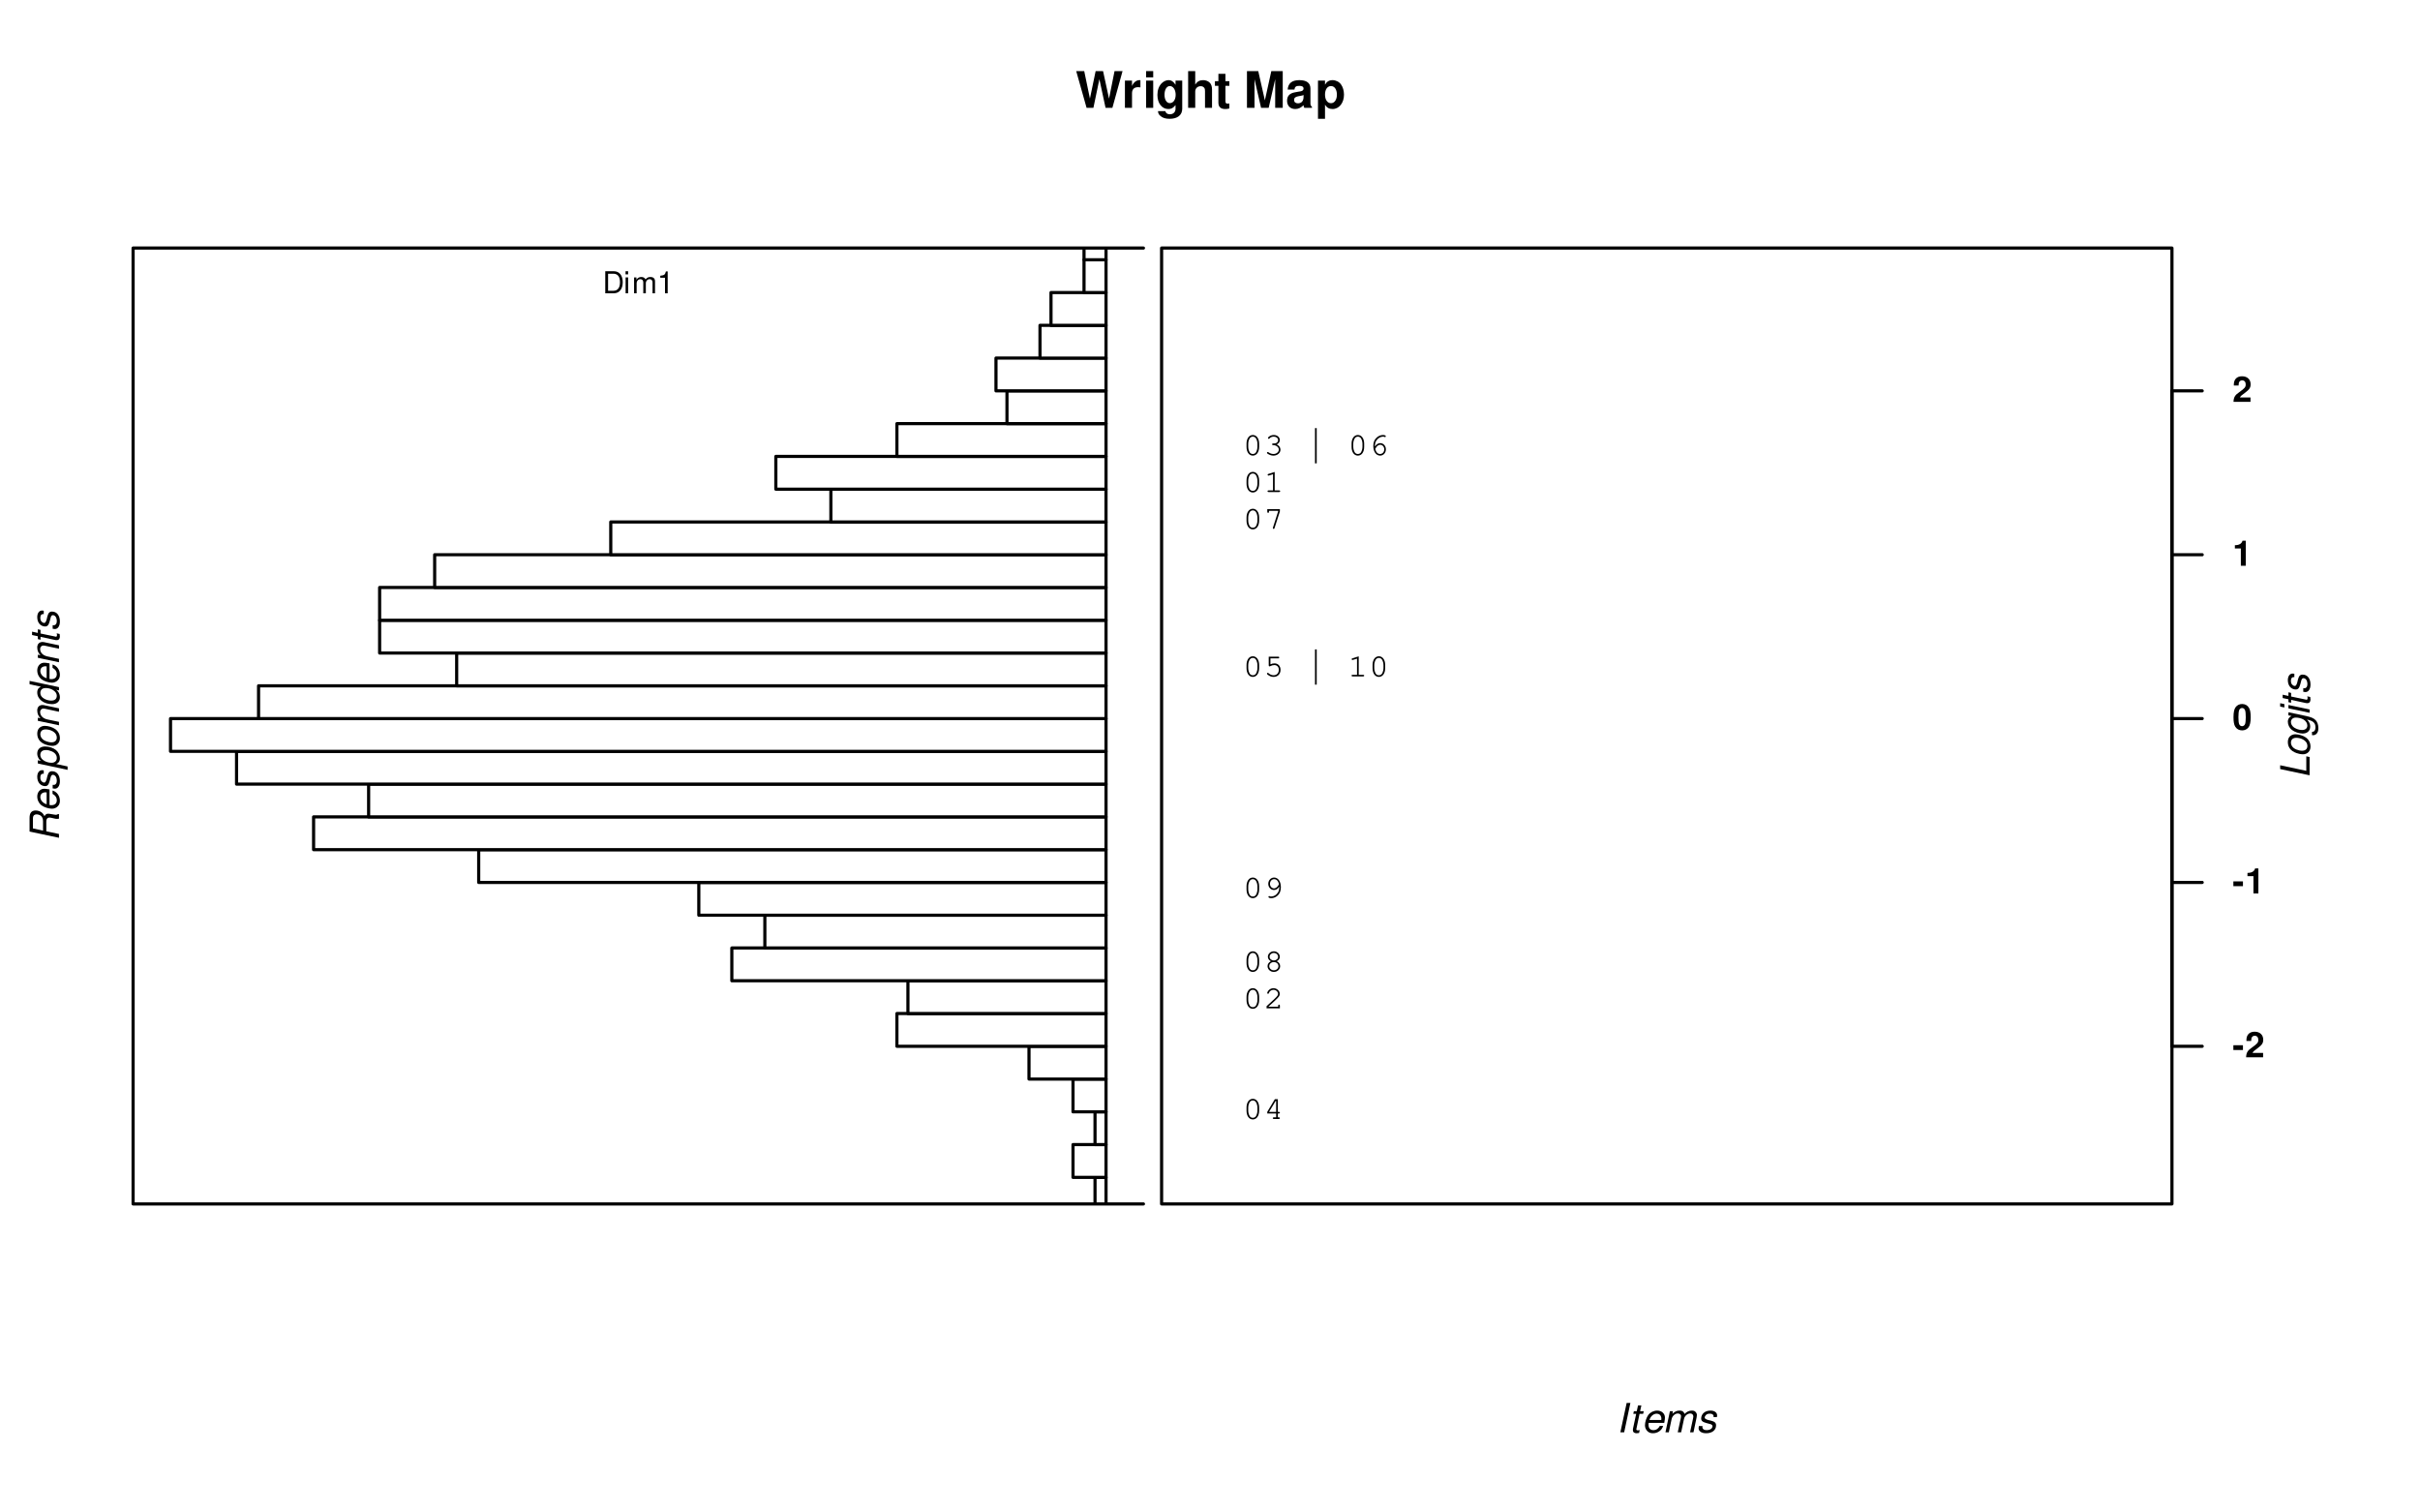 <?xml version="1.0" encoding="UTF-8"?>
<svg xmlns="http://www.w3.org/2000/svg" xmlns:xlink="http://www.w3.org/1999/xlink" width="576pt" height="360pt" viewBox="0 0 576 360" version="1.1">
<defs>
<g>
<symbol overflow="visible" id="glyph0-0">
<path style="stroke:none;" d=""/>
</symbol>
<symbol overflow="visible" id="glyph0-1">
<path style="stroke:none;" d="M 3.344 -7 L 2.453 -7 L 0.953 0 L 1.859 0 Z M 3.344 -7 "/>
</symbol>
<symbol overflow="visible" id="glyph0-2">
<path style="stroke:none;" d="M 3.516 -5.031 L 2.656 -5.031 L 2.953 -6.406 L 2.156 -6.406 L 1.859 -5.031 L 1.172 -5.031 L 1.031 -4.391 L 1.719 -4.391 L 0.953 -0.828 C 0.938 -0.734 0.938 -0.641 0.938 -0.531 C 0.938 -0.156 1.094 0.062 1.469 0.172 C 1.578 0.203 1.672 0.219 1.781 0.219 C 1.984 0.219 2.266 0.188 2.406 0.156 L 2.562 -0.547 C 2.25 -0.469 2.219 -0.469 2.094 -0.469 C 1.922 -0.469 1.797 -0.531 1.766 -0.656 C 1.75 -0.688 1.75 -0.703 1.75 -0.734 C 1.75 -0.766 1.766 -0.812 1.781 -0.859 L 2.516 -4.391 L 3.375 -4.391 Z M 3.516 -5.031 "/>
</symbol>
<symbol overflow="visible" id="glyph0-3">
<path style="stroke:none;" d="M 5.406 -2.25 C 5.531 -3 5.562 -3.219 5.562 -3.531 C 5.562 -4.469 4.766 -5.172 3.734 -5.172 C 2.891 -5.172 2.094 -4.781 1.609 -4.141 C 1.156 -3.531 0.812 -2.453 0.812 -1.656 C 0.812 -1.141 1.031 -0.609 1.406 -0.266 C 1.734 0.062 2.156 0.219 2.703 0.219 C 3.859 0.219 4.844 -0.484 5.141 -1.531 L 4.344 -1.531 C 3.984 -0.859 3.484 -0.516 2.844 -0.516 C 2.078 -0.516 1.656 -0.984 1.656 -1.797 C 1.656 -2.016 1.656 -2.094 1.703 -2.25 Z M 1.875 -2.938 C 2.125 -3.812 2.828 -4.438 3.609 -4.438 C 4.188 -4.438 4.578 -4.109 4.688 -3.547 C 4.703 -3.438 4.719 -3.344 4.719 -3.25 C 4.719 -3.172 4.703 -3.094 4.688 -2.938 Z M 1.875 -2.938 "/>
</symbol>
<symbol overflow="visible" id="glyph0-4">
<path style="stroke:none;" d="M 1.75 -5.031 L 0.688 0 L 1.484 0 L 2.156 -3.156 C 2.312 -3.891 2.969 -4.484 3.609 -4.484 C 4.016 -4.484 4.344 -4.266 4.391 -3.953 C 4.391 -3.922 4.391 -3.875 4.391 -3.812 C 4.391 -3.719 4.375 -3.594 4.359 -3.469 L 3.609 0 L 4.422 0 L 5.094 -3.156 C 5.25 -3.906 5.906 -4.484 6.594 -4.484 C 7.047 -4.484 7.328 -4.203 7.328 -3.734 C 7.328 -3.594 7.328 -3.594 7.25 -3.266 L 6.547 0 L 7.359 0 L 8.109 -3.578 C 8.141 -3.688 8.172 -4 8.172 -4.109 C 8.172 -4.359 8.062 -4.641 7.859 -4.844 C 7.656 -5.078 7.406 -5.172 6.953 -5.172 C 6.328 -5.172 5.781 -4.922 5.219 -4.375 C 5.125 -4.719 4.922 -4.953 4.641 -5.078 C 4.469 -5.141 4.281 -5.172 4.062 -5.172 C 3.391 -5.172 2.969 -4.984 2.344 -4.406 L 2.469 -5.031 Z M 1.75 -5.031 "/>
</symbol>
<symbol overflow="visible" id="glyph0-5">
<path style="stroke:none;" d="M 4.938 -3.625 C 4.984 -3.828 4.984 -3.922 4.984 -4.031 C 4.984 -4.703 4.359 -5.172 3.422 -5.172 C 2.734 -5.172 2.156 -4.969 1.75 -4.594 C 1.406 -4.266 1.188 -3.766 1.188 -3.312 C 1.188 -2.719 1.516 -2.453 2.5 -2.188 L 3.219 -2 C 3.531 -1.922 3.672 -1.859 3.766 -1.75 C 3.828 -1.672 3.891 -1.531 3.891 -1.438 C 3.891 -1.328 3.797 -1.078 3.703 -0.969 C 3.547 -0.781 3.266 -0.625 2.922 -0.562 C 2.781 -0.531 2.641 -0.516 2.516 -0.516 C 1.938 -0.516 1.609 -0.703 1.5 -1.062 C 1.484 -1.125 1.484 -1.188 1.484 -1.25 C 1.484 -1.312 1.484 -1.406 1.5 -1.5 L 0.641 -1.5 C 0.594 -1.281 0.578 -1.156 0.578 -1 C 0.578 -0.438 0.984 -0.016 1.656 0.141 C 1.875 0.188 2.125 0.219 2.375 0.219 C 3.797 0.219 4.734 -0.516 4.734 -1.656 C 4.734 -2.25 4.406 -2.547 3.562 -2.766 L 2.844 -2.938 C 2.391 -3.062 2.125 -3.219 2.047 -3.406 C 2.031 -3.438 2.031 -3.469 2.031 -3.516 C 2.031 -3.719 2.141 -3.953 2.312 -4.109 C 2.547 -4.344 2.828 -4.438 3.25 -4.438 C 3.703 -4.438 3.984 -4.297 4.094 -4.047 C 4.125 -3.984 4.141 -3.922 4.141 -3.844 C 4.141 -3.781 4.141 -3.703 4.125 -3.625 Z M 4.938 -3.625 "/>
</symbol>
<symbol overflow="visible" id="glyph1-0">
<path style="stroke:none;" d=""/>
</symbol>
<symbol overflow="visible" id="glyph1-1">
<path style="stroke:none;" d="M 2.5 -2.875 L 0.219 -2.875 L 0.219 -1.734 L 2.5 -1.734 Z M 2.5 -2.875 "/>
</symbol>
<symbol overflow="visible" id="glyph1-2">
<path style="stroke:none;" d="M 4.297 -1.047 L 1.781 -1.047 C 1.938 -1.375 2.125 -1.547 3 -2.172 C 4.031 -2.938 4.328 -3.375 4.328 -4.188 C 4.328 -5.344 3.531 -6.094 2.281 -6.094 C 1.047 -6.094 0.328 -5.359 0.328 -4.094 L 0.328 -3.891 L 1.469 -3.891 L 1.469 -4.078 C 1.469 -4.734 1.781 -5.125 2.312 -5.125 C 2.828 -5.125 3.156 -4.766 3.156 -4.172 C 3.156 -3.5 2.953 -3.266 1.625 -2.312 C 0.609 -1.625 0.297 -1.109 0.25 0 L 4.297 0 Z M 4.297 -1.047 "/>
</symbol>
<symbol overflow="visible" id="glyph1-3">
<path style="stroke:none;" d="M 2 -4.109 L 2 0 L 3.172 0 L 3.172 -5.953 L 2.391 -5.953 C 2.203 -5.25 1.594 -4.891 0.578 -4.891 L 0.578 -4.109 Z M 2 -4.109 "/>
</symbol>
<symbol overflow="visible" id="glyph1-4">
<path style="stroke:none;" d="M 2.297 -6.094 C 1.656 -6.094 1.109 -5.812 0.75 -5.328 C 0.406 -4.859 0.25 -4.109 0.25 -2.938 C 0.25 -1.891 0.375 -1.141 0.672 -0.688 C 1.016 -0.125 1.594 0.188 2.297 0.188 C 2.938 0.188 3.469 -0.062 3.844 -0.562 C 4.172 -1.031 4.344 -1.797 4.344 -2.906 C 4.344 -4 4.219 -4.734 3.922 -5.203 C 3.578 -5.781 3 -6.094 2.297 -6.094 Z M 2.297 -5.141 C 2.594 -5.141 2.844 -4.969 2.984 -4.656 C 3.109 -4.406 3.172 -3.75 3.172 -2.938 C 3.172 -2.266 3.109 -1.609 3.016 -1.359 C 2.891 -1.016 2.625 -0.812 2.297 -0.812 C 1.984 -0.812 1.75 -0.969 1.609 -1.281 C 1.484 -1.531 1.422 -2.156 1.422 -2.953 C 1.422 -3.656 1.484 -4.328 1.578 -4.578 C 1.703 -4.938 1.953 -5.141 2.297 -5.141 Z M 2.297 -5.141 "/>
</symbol>
<symbol overflow="visible" id="glyph2-0">
<path style="stroke:none;" d=""/>
</symbol>
<symbol overflow="visible" id="glyph2-1">
<path style="stroke:none;" d="M -7 -3.156 L -7 -2.25 L 0 -0.766 L 0 -5.125 L -0.781 -5.281 L -0.781 -1.828 Z M -7 -3.156 "/>
</symbol>
<symbol overflow="visible" id="glyph2-2">
<path style="stroke:none;" d="M -5.172 -3.688 C -5.172 -2.234 -4.234 -1.266 -2.469 -0.875 C -2.156 -0.812 -1.859 -0.766 -1.578 -0.766 C -0.516 -0.766 0.219 -1.5 0.219 -2.578 C 0.219 -3.5 -0.156 -4.234 -0.891 -4.766 C -1.5 -5.203 -2.547 -5.531 -3.375 -5.531 C -4.094 -5.531 -4.734 -5.156 -5 -4.562 C -5.109 -4.297 -5.172 -4.031 -5.172 -3.688 Z M -4.438 -3.562 C -4.438 -4.047 -4.188 -4.438 -3.797 -4.578 C -3.609 -4.656 -3.422 -4.688 -3.188 -4.688 C -2.094 -4.688 -1.062 -4.172 -0.688 -3.453 C -0.578 -3.219 -0.516 -3 -0.516 -2.719 C -0.516 -2.25 -0.766 -1.875 -1.156 -1.719 C -1.359 -1.656 -1.547 -1.609 -1.766 -1.609 C -2.219 -1.609 -2.703 -1.719 -3.156 -1.906 C -3.688 -2.125 -4.031 -2.422 -4.266 -2.844 C -4.375 -3.078 -4.438 -3.297 -4.438 -3.562 Z M -4.438 -3.562 "/>
</symbol>
<symbol overflow="visible" id="glyph2-3">
<path style="stroke:none;" d="M -5.031 -5.031 L -4.281 -4.875 C -4.734 -4.656 -4.953 -4.422 -5.094 -4.016 C -5.141 -3.859 -5.172 -3.703 -5.172 -3.547 C -5.172 -2.797 -4.812 -2.047 -4.219 -1.578 C -3.562 -1.062 -2.5 -0.703 -1.609 -0.703 C -0.859 -0.703 -0.281 -1.047 0 -1.625 C 0.109 -1.859 0.156 -2.109 0.156 -2.375 C 0.156 -2.969 -0.094 -3.531 -0.609 -4.016 L -0.422 -3.984 C 0.875 -3.703 1.406 -3.188 1.406 -2.172 C 1.406 -1.516 1.141 -1.125 0.703 -1.125 L 0.578 -1.125 L 0.578 -0.328 C 0.75 -0.312 0.844 -0.312 0.875 -0.312 C 1.391 -0.312 1.844 -0.688 2 -1.25 C 2.062 -1.484 2.094 -1.734 2.094 -2 C 2.094 -2.766 1.859 -3.438 1.453 -3.875 C 0.984 -4.359 0.406 -4.609 -0.812 -4.875 L -5.031 -5.766 Z M -4.438 -3.484 C -4.438 -3.891 -4.188 -4.25 -3.844 -4.391 C -3.672 -4.469 -3.484 -4.5 -3.25 -4.5 C -2.656 -4.5 -1.953 -4.328 -1.484 -4.062 C -0.891 -3.734 -0.531 -3.172 -0.531 -2.594 C -0.531 -1.953 -1 -1.547 -1.766 -1.547 C -2.25 -1.547 -2.719 -1.656 -3.172 -1.859 C -3.719 -2.078 -4.031 -2.375 -4.266 -2.781 C -4.391 -3.016 -4.438 -3.219 -4.438 -3.484 Z M -4.438 -3.484 "/>
</symbol>
<symbol overflow="visible" id="glyph2-4">
<path style="stroke:none;" d="M -5.031 -2.5 L -5.031 -1.703 L 0 -0.641 L 0 -1.438 Z M -7 -2.922 L -7 -2.125 L -6 -1.906 L -6 -2.719 Z M -7 -2.922 "/>
</symbol>
<symbol overflow="visible" id="glyph2-5">
<path style="stroke:none;" d="M -5.031 -3.516 L -5.031 -2.656 L -6.406 -2.953 L -6.406 -2.156 L -5.031 -1.859 L -5.031 -1.172 L -4.391 -1.031 L -4.391 -1.719 L -0.828 -0.953 C -0.734 -0.938 -0.641 -0.938 -0.531 -0.938 C -0.156 -0.938 0.062 -1.094 0.172 -1.469 C 0.203 -1.578 0.219 -1.672 0.219 -1.781 C 0.219 -1.984 0.188 -2.266 0.156 -2.406 L -0.547 -2.562 C -0.469 -2.25 -0.469 -2.219 -0.469 -2.094 C -0.469 -1.922 -0.531 -1.797 -0.656 -1.766 C -0.688 -1.75 -0.703 -1.75 -0.734 -1.75 C -0.766 -1.75 -0.812 -1.766 -0.859 -1.781 L -4.391 -2.516 L -4.391 -3.375 Z M -5.031 -3.516 "/>
</symbol>
<symbol overflow="visible" id="glyph2-6">
<path style="stroke:none;" d="M -3.625 -4.938 C -3.828 -4.984 -3.922 -4.984 -4.031 -4.984 C -4.703 -4.984 -5.172 -4.359 -5.172 -3.422 C -5.172 -2.734 -4.969 -2.156 -4.594 -1.75 C -4.266 -1.406 -3.766 -1.188 -3.312 -1.188 C -2.719 -1.188 -2.453 -1.516 -2.188 -2.5 L -2 -3.219 C -1.922 -3.531 -1.859 -3.672 -1.75 -3.766 C -1.672 -3.828 -1.531 -3.891 -1.438 -3.891 C -1.328 -3.891 -1.078 -3.797 -0.969 -3.703 C -0.781 -3.547 -0.625 -3.266 -0.562 -2.922 C -0.531 -2.781 -0.516 -2.641 -0.516 -2.516 C -0.516 -1.938 -0.703 -1.609 -1.062 -1.5 C -1.125 -1.484 -1.188 -1.484 -1.25 -1.484 C -1.312 -1.484 -1.406 -1.484 -1.5 -1.5 L -1.5 -0.641 C -1.281 -0.594 -1.156 -0.578 -1 -0.578 C -0.438 -0.578 -0.016 -0.984 0.141 -1.656 C 0.188 -1.875 0.219 -2.125 0.219 -2.375 C 0.219 -3.797 -0.516 -4.734 -1.656 -4.734 C -2.25 -4.734 -2.547 -4.406 -2.766 -3.562 L -2.938 -2.844 C -3.062 -2.391 -3.219 -2.125 -3.406 -2.047 C -3.438 -2.031 -3.469 -2.031 -3.516 -2.031 C -3.719 -2.031 -3.953 -2.141 -4.109 -2.312 C -4.344 -2.547 -4.438 -2.828 -4.438 -3.25 C -4.438 -3.703 -4.297 -3.984 -4.047 -4.094 C -3.984 -4.125 -3.922 -4.141 -3.844 -4.141 C -3.781 -4.141 -3.703 -4.141 -3.625 -4.125 Z M -3.625 -4.938 "/>
</symbol>
<symbol overflow="visible" id="glyph2-7">
<path style="stroke:none;" d="M -3.016 -2.438 L -3.016 -4.734 C -3.016 -5.156 -2.922 -5.422 -2.703 -5.578 C -2.578 -5.656 -2.438 -5.703 -2.297 -5.703 C -2.125 -5.703 -1.922 -5.672 -1.719 -5.625 C -0.953 -5.438 -0.953 -5.438 -0.828 -5.422 C -0.703 -5.406 -0.578 -5.391 -0.453 -5.391 C -0.297 -5.391 -0.188 -5.406 0 -5.438 L 0 -6.516 L -0.219 -6.562 C -0.312 -6.469 -0.359 -6.438 -0.484 -6.406 C -0.578 -6.375 -0.656 -6.359 -0.734 -6.359 C -0.828 -6.359 -1 -6.375 -1.203 -6.422 C -2.219 -6.594 -2.344 -6.625 -2.531 -6.625 C -2.969 -6.625 -3.156 -6.5 -3.453 -6.047 C -3.672 -6.422 -3.766 -6.578 -3.922 -6.75 C -4.281 -7.125 -4.922 -7.391 -5.516 -7.391 C -6.531 -7.391 -7 -6.828 -7 -5.609 L -7 -2.375 L 0 -0.891 L 0 -1.797 Z M -3.797 -2.594 L -6.203 -3.125 L -6.203 -5.328 C -6.203 -5.828 -6.141 -6.078 -5.938 -6.266 C -5.797 -6.391 -5.578 -6.469 -5.359 -6.469 C -4.984 -6.469 -4.578 -6.328 -4.312 -6.125 C -3.969 -5.844 -3.797 -5.438 -3.797 -4.812 Z M -3.797 -2.594 "/>
</symbol>
<symbol overflow="visible" id="glyph2-8">
<path style="stroke:none;" d="M -2.25 -5.406 C -3 -5.531 -3.219 -5.562 -3.531 -5.562 C -4.469 -5.562 -5.172 -4.766 -5.172 -3.734 C -5.172 -2.891 -4.781 -2.094 -4.141 -1.609 C -3.531 -1.156 -2.453 -0.812 -1.656 -0.812 C -1.141 -0.812 -0.609 -1.031 -0.266 -1.406 C 0.062 -1.734 0.219 -2.156 0.219 -2.703 C 0.219 -3.859 -0.484 -4.844 -1.531 -5.141 L -1.531 -4.344 C -0.859 -3.984 -0.516 -3.484 -0.516 -2.844 C -0.516 -2.078 -0.984 -1.656 -1.797 -1.656 C -2.016 -1.656 -2.094 -1.656 -2.25 -1.703 Z M -2.938 -1.875 C -3.812 -2.125 -4.438 -2.828 -4.438 -3.609 C -4.438 -4.188 -4.109 -4.578 -3.547 -4.688 C -3.438 -4.703 -3.344 -4.719 -3.25 -4.719 C -3.172 -4.719 -3.094 -4.703 -2.938 -4.688 Z M -2.938 -1.875 "/>
</symbol>
<symbol overflow="visible" id="glyph2-9">
<path style="stroke:none;" d="M 2.047 -0.062 L 2.047 -0.875 L -0.656 -1.453 C -0.188 -1.672 0.047 -1.906 0.156 -2.312 C 0.203 -2.469 0.219 -2.641 0.219 -2.828 C 0.219 -3.562 -0.125 -4.281 -0.719 -4.781 C -1.359 -5.297 -2.344 -5.625 -3.297 -5.625 C -4.453 -5.625 -5.172 -4.984 -5.172 -3.953 C -5.172 -3.203 -4.766 -2.438 -4.219 -2.172 L -5.031 -2.344 L -5.031 -1.578 Z M -4.438 -3.641 C -4.438 -4.109 -4.219 -4.469 -3.844 -4.641 C -3.609 -4.734 -3.391 -4.781 -3.109 -4.781 C -2.688 -4.781 -2.203 -4.672 -1.766 -4.484 C -1.203 -4.25 -0.844 -3.938 -0.656 -3.531 C -0.562 -3.328 -0.516 -3.125 -0.516 -2.891 C -0.516 -2.188 -1 -1.75 -1.766 -1.75 C -2.859 -1.75 -3.953 -2.297 -4.297 -3.016 C -4.391 -3.219 -4.438 -3.406 -4.438 -3.641 Z M -4.438 -3.641 "/>
</symbol>
<symbol overflow="visible" id="glyph2-10">
<path style="stroke:none;" d="M -5.031 -1.734 L 0 -0.672 L 0 -1.484 L -2.766 -2.062 C -3.828 -2.297 -4.484 -2.969 -4.484 -3.828 C -4.484 -4.312 -4.141 -4.656 -3.703 -4.656 C -3.641 -4.656 -3.516 -4.641 -3.344 -4.609 L 0 -3.891 L 0 -4.703 L -3.609 -5.469 C -3.734 -5.5 -3.844 -5.5 -3.969 -5.5 C -4.531 -5.5 -4.984 -5.172 -5.109 -4.672 C -5.156 -4.531 -5.172 -4.375 -5.172 -4.203 C -5.172 -3.469 -4.906 -2.844 -4.406 -2.344 L -5.031 -2.469 Z M -5.031 -1.734 "/>
</symbol>
<symbol overflow="visible" id="glyph2-11">
<path style="stroke:none;" d="M -7 -6.234 L -7 -5.438 L -4.297 -4.859 C -4.781 -4.625 -5 -4.391 -5.109 -3.984 C -5.156 -3.828 -5.172 -3.656 -5.172 -3.484 C -5.172 -1.891 -3.656 -0.703 -1.625 -0.703 C -0.516 -0.703 0.219 -1.344 0.219 -2.344 C 0.219 -2.766 0.094 -3.188 -0.141 -3.578 C -0.312 -3.859 -0.453 -3.984 -0.734 -4.125 L 0 -3.969 L 0 -4.75 Z M -4.438 -3.406 C -4.438 -3.859 -4.188 -4.266 -3.844 -4.406 C -3.641 -4.5 -3.422 -4.531 -3.141 -4.531 C -2.562 -4.531 -1.984 -4.391 -1.484 -4.094 C -0.844 -3.719 -0.516 -3.25 -0.516 -2.672 C -0.516 -2.203 -0.734 -1.844 -1.109 -1.672 C -1.328 -1.594 -1.562 -1.547 -1.828 -1.547 C -2.875 -1.547 -3.969 -2.078 -4.297 -2.766 C -4.391 -2.969 -4.438 -3.141 -4.438 -3.406 Z M -4.438 -3.406 "/>
</symbol>
<symbol overflow="visible" id="glyph3-0">
<path style="stroke:none;" d=""/>
</symbol>
<symbol overflow="visible" id="glyph3-1">
<path style="stroke:none;" d="M 3.844 -2.734 C 3.844 -3.953 3.234 -4.797 2.344 -4.797 C 1.453 -4.797 0.844 -3.953 0.844 -2.734 L 0.844 -1.969 C 0.844 -0.719 1.453 0.109 2.344 0.109 C 3.234 0.109 3.844 -0.719 3.844 -1.969 Z M 1.25 -2.688 C 1.25 -3.172 1.391 -3.672 1.609 -4.016 C 1.781 -4.266 2.031 -4.406 2.344 -4.406 C 2.656 -4.406 2.906 -4.266 3.078 -4.016 C 3.297 -3.672 3.438 -3.172 3.438 -2.688 L 3.438 -2 C 3.438 -1.531 3.297 -1.016 3.078 -0.656 C 2.906 -0.406 2.656 -0.281 2.344 -0.281 C 2.031 -0.281 1.781 -0.406 1.609 -0.656 C 1.391 -1.016 1.25 -1.531 1.25 -2 Z M 1.25 -2.688 "/>
</symbol>
<symbol overflow="visible" id="glyph3-2">
<path style="stroke:none;" d="M 2.891 -1.297 L 2.891 -0.391 L 2.344 -0.391 C 2.172 -0.391 2.094 -0.328 2.094 -0.203 C 2.094 -0.062 2.188 0 2.344 0 L 3.531 0 C 3.688 0 3.781 -0.062 3.781 -0.203 C 3.781 -0.328 3.688 -0.391 3.531 -0.391 L 3.297 -0.391 L 3.297 -1.297 L 3.531 -1.297 C 3.688 -1.297 3.781 -1.359 3.781 -1.5 C 3.781 -1.625 3.688 -1.688 3.531 -1.688 L 3.297 -1.688 L 3.297 -4.703 L 2.578 -4.703 L 0.781 -1.703 L 0.781 -1.297 Z M 2.891 -1.688 L 1.203 -1.688 L 2.781 -4.297 L 2.891 -4.297 Z M 2.891 -1.688 "/>
</symbol>
<symbol overflow="visible" id="glyph3-3">
<path style="stroke:none;" d="M 1.047 -0.391 C 1.469 -0.75 1.953 -1.203 2.609 -1.828 C 3.594 -2.766 3.75 -2.984 3.75 -3.453 C 3.75 -4.172 3.047 -4.797 2.266 -4.797 C 1.781 -4.797 1.328 -4.578 1.031 -4.203 C 0.875 -4.016 0.766 -3.781 0.766 -3.641 C 0.766 -3.547 0.859 -3.453 0.969 -3.453 C 1.062 -3.453 1.125 -3.516 1.156 -3.641 C 1.297 -4.078 1.75 -4.406 2.266 -4.406 C 2.844 -4.406 3.344 -3.953 3.344 -3.453 C 3.344 -3.125 3.203 -2.922 2.469 -2.219 C 1.828 -1.609 1.234 -1.062 0.688 -0.578 L 0.609 -0.516 L 0.609 0 L 3.781 0 L 3.781 -0.625 C 3.781 -0.797 3.703 -0.875 3.578 -0.875 C 3.438 -0.875 3.375 -0.797 3.375 -0.625 L 3.375 -0.391 Z M 1.047 -0.391 "/>
</symbol>
<symbol overflow="visible" id="glyph3-4">
<path style="stroke:none;" d="M 3.031 -2.438 C 3.516 -2.688 3.766 -3.047 3.766 -3.5 C 3.766 -4.203 3.109 -4.797 2.344 -4.797 C 1.562 -4.797 0.922 -4.203 0.922 -3.5 C 0.922 -3.047 1.172 -2.688 1.656 -2.438 C 1.141 -2.188 0.844 -1.766 0.844 -1.266 C 0.844 -0.5 1.516 0.109 2.344 0.109 C 3.172 0.109 3.844 -0.5 3.844 -1.266 C 3.844 -1.766 3.547 -2.188 3.031 -2.438 Z M 2.328 -4.406 C 2.906 -4.406 3.359 -4 3.359 -3.484 C 3.359 -3 2.906 -2.625 2.344 -2.625 C 1.766 -2.625 1.328 -3 1.328 -3.484 C 1.328 -3.984 1.781 -4.406 2.328 -4.406 Z M 2.328 -2.234 C 2.969 -2.234 3.438 -1.828 3.438 -1.266 C 3.438 -0.719 2.953 -0.281 2.344 -0.281 C 1.734 -0.281 1.25 -0.719 1.25 -1.266 C 1.25 -1.812 1.719 -2.234 2.328 -2.234 Z M 2.328 -2.234 "/>
</symbol>
<symbol overflow="visible" id="glyph3-5">
<path style="stroke:none;" d="M 3.625 -2.641 C 3.641 -2.562 3.641 -2.5 3.641 -2.469 C 3.641 -1.984 3.516 -1.516 3.281 -1.188 C 2.906 -0.625 2.312 -0.281 1.719 -0.281 C 1.578 -0.281 1.469 -0.297 1.391 -0.344 C 1.312 -0.375 1.281 -0.391 1.234 -0.391 C 1.125 -0.391 1.047 -0.297 1.047 -0.188 C 1.047 -0.016 1.328 0.109 1.719 0.109 C 2.219 0.109 2.734 -0.078 3.156 -0.438 C 3.75 -0.922 4.016 -1.594 4.016 -2.5 C 4.016 -3.859 3.359 -4.797 2.406 -4.797 C 1.625 -4.797 1.016 -4.141 1.016 -3.297 C 1.016 -2.484 1.625 -1.828 2.375 -1.828 C 2.891 -1.828 3.344 -2.125 3.625 -2.641 Z M 3.578 -3.219 C 3.391 -2.906 3.312 -2.766 3.188 -2.641 C 2.953 -2.375 2.656 -2.219 2.375 -2.219 C 1.859 -2.219 1.422 -2.703 1.422 -3.297 C 1.422 -3.922 1.844 -4.406 2.406 -4.406 C 2.984 -4.406 3.359 -4.031 3.578 -3.219 Z M 3.578 -3.219 "/>
</symbol>
<symbol overflow="visible" id="glyph3-6">
<path style="stroke:none;" d="M 1.531 -4.297 L 3.375 -4.297 C 3.547 -4.297 3.625 -4.375 3.625 -4.5 C 3.625 -4.625 3.547 -4.703 3.375 -4.703 L 1.125 -4.703 L 1.125 -2.609 C 1.125 -2.484 1.203 -2.391 1.312 -2.391 C 1.359 -2.391 1.406 -2.406 1.5 -2.453 C 1.844 -2.625 2.156 -2.703 2.469 -2.703 C 3.109 -2.703 3.531 -2.25 3.531 -1.594 C 3.531 -0.812 3.031 -0.281 2.281 -0.281 C 1.844 -0.281 1.438 -0.453 1.062 -0.781 C 1 -0.844 0.953 -0.859 0.906 -0.859 C 0.797 -0.859 0.703 -0.781 0.703 -0.672 C 0.703 -0.547 0.812 -0.438 1.094 -0.266 C 1.484 0 1.875 0.109 2.297 0.109 C 3.266 0.109 3.938 -0.578 3.938 -1.578 C 3.938 -2.469 3.344 -3.109 2.516 -3.109 C 2.172 -3.109 1.906 -3.047 1.531 -2.891 Z M 1.531 -4.297 "/>
</symbol>
<symbol overflow="visible" id="glyph3-7">
<path style="stroke:none;" d=""/>
</symbol>
<symbol overflow="visible" id="glyph3-8">
<path style="stroke:none;" d="M 2.547 -6.438 L 2.141 -6.438 L 2.141 1.953 L 2.547 1.953 Z M 2.547 -6.438 "/>
</symbol>
<symbol overflow="visible" id="glyph3-9">
<path style="stroke:none;" d="M 2.547 -4.781 L 1.047 -4.312 C 0.906 -4.266 0.859 -4.219 0.859 -4.109 C 0.859 -4 0.953 -3.906 1.047 -3.906 C 1.062 -3.906 1.141 -3.922 1.172 -3.938 L 2.141 -4.234 L 2.141 -0.391 L 1.094 -0.391 C 0.922 -0.391 0.844 -0.328 0.844 -0.203 C 0.844 -0.062 0.938 0 1.094 0 L 3.594 0 C 3.766 0 3.844 -0.062 3.844 -0.203 C 3.844 -0.328 3.766 -0.391 3.594 -0.391 L 2.547 -0.391 Z M 2.547 -4.781 "/>
</symbol>
<symbol overflow="visible" id="glyph3-10">
<path style="stroke:none;" d="M 3.375 -4.203 L 2.125 -0.297 C 2.109 -0.25 2.109 -0.219 2.109 -0.188 C 2.109 -0.078 2.188 0 2.297 0 C 2.406 0 2.453 -0.031 2.5 -0.172 L 3.781 -4.156 L 3.781 -4.703 L 0.781 -4.703 L 0.781 -4.078 C 0.781 -3.906 0.844 -3.828 0.984 -3.828 C 1.109 -3.828 1.188 -3.906 1.188 -4.078 L 1.188 -4.297 L 3.375 -4.297 Z M 3.375 -4.203 "/>
</symbol>
<symbol overflow="visible" id="glyph3-11">
<path style="stroke:none;" d="M 2.172 -2.781 C 2.016 -2.781 1.922 -2.703 1.922 -2.578 C 1.922 -2.453 2.016 -2.391 2.172 -2.391 C 2.922 -2.375 3.531 -1.906 3.531 -1.312 C 3.531 -0.75 2.953 -0.281 2.266 -0.281 C 1.828 -0.281 1.438 -0.422 1.062 -0.688 C 0.984 -0.734 0.953 -0.75 0.891 -0.75 C 0.797 -0.75 0.703 -0.672 0.703 -0.562 C 0.703 -0.438 0.812 -0.344 1.094 -0.203 C 1.5 0.016 1.859 0.109 2.266 0.109 C 3.188 0.109 3.922 -0.531 3.922 -1.312 C 3.922 -1.828 3.578 -2.312 3.031 -2.547 C 3.5 -2.781 3.766 -3.141 3.766 -3.578 C 3.766 -4.266 3.156 -4.797 2.344 -4.797 C 1.938 -4.797 1.531 -4.672 1.219 -4.438 C 1.047 -4.297 0.938 -4.172 0.938 -4.078 C 0.938 -3.969 1.016 -3.891 1.125 -3.891 C 1.188 -3.891 1.234 -3.906 1.281 -3.953 C 1.562 -4.266 1.875 -4.406 2.344 -4.406 C 2.922 -4.406 3.359 -4.047 3.359 -3.578 C 3.359 -3.328 3.219 -3.094 3 -2.938 C 2.812 -2.828 2.656 -2.781 2.344 -2.781 Z M 2.172 -2.781 "/>
</symbol>
<symbol overflow="visible" id="glyph3-12">
<path style="stroke:none;" d="M 1.422 -2.047 C 1.406 -2.125 1.406 -2.188 1.406 -2.234 C 1.406 -2.703 1.531 -3.172 1.766 -3.5 C 2.141 -4.047 2.734 -4.406 3.328 -4.406 C 3.469 -4.406 3.578 -4.391 3.656 -4.344 C 3.734 -4.312 3.766 -4.297 3.812 -4.297 C 3.922 -4.297 4 -4.391 4 -4.484 C 4 -4.672 3.719 -4.797 3.328 -4.797 C 2.828 -4.797 2.312 -4.609 1.891 -4.25 C 1.297 -3.766 1.016 -3.094 1.016 -2.188 C 1.016 -0.828 1.688 0.109 2.641 0.109 C 3.422 0.109 4.016 -0.547 4.016 -1.391 C 4.016 -2.203 3.422 -2.859 2.672 -2.859 C 2.156 -2.859 1.703 -2.562 1.422 -2.047 Z M 1.469 -1.469 C 1.656 -1.781 1.734 -1.922 1.844 -2.047 C 2.094 -2.312 2.391 -2.469 2.672 -2.469 C 3.188 -2.469 3.625 -1.984 3.625 -1.391 C 3.625 -0.766 3.203 -0.281 2.641 -0.281 C 2.062 -0.281 1.688 -0.656 1.469 -1.469 Z M 1.469 -1.469 "/>
</symbol>
<symbol overflow="visible" id="glyph4-0">
<path style="stroke:none;" d=""/>
</symbol>
<symbol overflow="visible" id="glyph4-1">
<path style="stroke:none;" d="M 8.766 0 L 11.188 -8.75 L 9.281 -8.75 L 7.969 -2.188 L 6.547 -8.75 L 4.781 -8.75 L 3.422 -2.203 L 2.062 -8.75 L 0.156 -8.75 L 2.625 0 L 4.25 0 L 5.672 -6.828 L 7.141 0 Z M 8.766 0 "/>
</symbol>
<symbol overflow="visible" id="glyph4-2">
<path style="stroke:none;" d="M 0.75 -6.484 L 0.75 0 L 2.438 0 L 2.438 -3.438 C 2.438 -4.422 2.922 -4.922 3.906 -4.922 C 4.094 -4.922 4.219 -4.906 4.438 -4.875 L 4.438 -6.578 C 4.344 -6.594 4.312 -6.594 4.234 -6.594 C 3.469 -6.594 2.812 -6.078 2.438 -5.203 L 2.438 -6.484 Z M 0.75 -6.484 "/>
</symbol>
<symbol overflow="visible" id="glyph4-3">
<path style="stroke:none;" d="M 2.484 -6.484 L 0.797 -6.484 L 0.797 0 L 2.484 0 Z M 2.484 -8.75 L 0.797 -8.75 L 0.797 -7.25 L 2.484 -7.25 Z M 2.484 -8.75 "/>
</symbol>
<symbol overflow="visible" id="glyph4-4">
<path style="stroke:none;" d="M 4.797 -6.484 L 4.797 -5.484 C 4.328 -6.234 3.812 -6.594 3.125 -6.594 C 2.562 -6.594 1.922 -6.297 1.469 -5.828 C 0.828 -5.156 0.484 -4.219 0.484 -3.078 C 0.484 -1.094 1.547 0.281 3.094 0.281 C 3.797 0.281 4.219 0.047 4.797 -0.656 L 4.797 0.219 C 4.797 1 4.25 1.531 3.453 1.531 C 2.859 1.531 2.484 1.266 2.359 0.781 L 0.625 0.781 C 0.641 1.281 0.812 1.625 1.266 1.984 C 1.781 2.406 2.484 2.609 3.391 2.609 C 5.266 2.609 6.391 1.719 6.391 0.219 L 6.391 -6.484 Z M 3.438 -5.188 C 4.234 -5.188 4.828 -4.312 4.828 -3.109 C 4.828 -1.938 4.266 -1.125 3.422 -1.125 C 2.688 -1.125 2.172 -1.938 2.172 -3.109 C 2.172 -4.328 2.688 -5.188 3.438 -5.188 Z M 3.438 -5.188 "/>
</symbol>
<symbol overflow="visible" id="glyph4-5">
<path style="stroke:none;" d="M 0.797 -8.75 L 0.797 0 L 2.484 0 L 2.484 -3.891 C 2.484 -4.625 3.031 -5.156 3.781 -5.156 C 4.156 -5.156 4.422 -5.031 4.625 -4.766 C 4.781 -4.547 4.812 -4.375 4.812 -3.953 L 4.812 0 L 6.484 0 L 6.484 -4.344 C 6.484 -5.141 6.281 -5.719 5.828 -6.094 C 5.453 -6.406 4.922 -6.594 4.375 -6.594 C 3.547 -6.594 2.953 -6.266 2.484 -5.547 L 2.484 -8.75 Z M 0.797 -8.75 "/>
</symbol>
<symbol overflow="visible" id="glyph4-6">
<path style="stroke:none;" d="M 3.609 -6.344 L 2.672 -6.344 L 2.672 -8.094 L 1 -8.094 L 1 -6.344 L 0.172 -6.344 L 0.172 -5.234 L 1 -5.234 L 1 -1.25 C 1 -0.234 1.531 0.281 2.641 0.281 C 3.031 0.281 3.297 0.234 3.609 0.141 L 3.609 -1.031 C 3.438 -1.016 3.359 -1 3.234 -1 C 2.781 -1 2.672 -1.125 2.672 -1.703 L 2.672 -5.234 L 3.609 -5.234 Z M 3.609 -6.344 "/>
</symbol>
<symbol overflow="visible" id="glyph4-7">
<path style="stroke:none;" d=""/>
</symbol>
<symbol overflow="visible" id="glyph4-8">
<path style="stroke:none;" d="M 2.594 -6.812 L 4.156 0 L 5.969 0 L 7.516 -6.812 L 7.516 0 L 9.312 0 L 9.312 -8.75 L 6.594 -8.75 L 5.062 -1.781 L 3.484 -8.75 L 0.797 -8.75 L 0.797 0 L 2.594 0 Z M 2.594 -6.812 "/>
</symbol>
<symbol overflow="visible" id="glyph4-9">
<path style="stroke:none;" d="M 6.281 -0.203 C 6 -0.484 5.906 -0.672 5.906 -1 L 5.906 -4.594 C 5.906 -5.922 5 -6.594 3.25 -6.594 C 1.5 -6.594 0.594 -5.844 0.484 -4.344 L 2.094 -4.344 C 2.188 -5.016 2.453 -5.234 3.281 -5.234 C 3.938 -5.234 4.266 -5.016 4.266 -4.578 C 4.266 -4.375 4.156 -4.188 3.969 -4.078 C 3.75 -3.953 3.75 -3.953 2.922 -3.828 L 2.25 -3.703 C 0.953 -3.484 0.344 -2.828 0.344 -1.672 C 0.344 -0.5 1.109 0.281 2.297 0.281 C 3.031 0.281 3.672 -0.031 4.266 -0.641 C 4.266 -0.312 4.312 -0.188 4.469 0 L 6.281 0 Z M 4.266 -2.609 C 4.266 -1.625 3.781 -1.078 2.922 -1.078 C 2.359 -1.078 2.016 -1.375 2.016 -1.859 C 2.016 -2.359 2.281 -2.609 2.969 -2.75 L 3.547 -2.859 C 4 -2.938 4.062 -2.969 4.266 -3.062 Z M 4.266 -2.609 "/>
</symbol>
<symbol overflow="visible" id="glyph4-10">
<path style="stroke:none;" d="M 2.375 -6.484 L 0.703 -6.484 L 0.703 2.609 L 2.375 2.609 L 2.375 -0.766 C 2.781 -0.047 3.359 0.281 4.172 0.281 C 5.734 0.281 6.891 -1.172 6.891 -3.141 C 6.891 -4.062 6.625 -4.969 6.188 -5.562 C 5.766 -6.188 4.953 -6.594 4.172 -6.594 C 3.359 -6.594 2.781 -6.234 2.375 -5.516 Z M 3.797 -5.188 C 4.641 -5.188 5.203 -4.375 5.203 -3.125 C 5.203 -1.938 4.625 -1.109 3.797 -1.109 C 2.938 -1.109 2.375 -1.938 2.375 -3.141 C 2.375 -4.375 2.938 -5.188 3.797 -5.188 Z M 3.797 -5.188 "/>
</symbol>
<symbol overflow="visible" id="glyph5-0">
<path style="stroke:none;" d=""/>
</symbol>
<symbol overflow="visible" id="glyph5-1">
<path style="stroke:none;" d="M 0.641 0 L 2.672 0 C 3.984 0 4.797 -1 4.797 -2.625 C 4.797 -4.25 4 -5.25 2.672 -5.25 L 0.641 -5.25 Z M 1.312 -0.594 L 1.312 -4.656 L 2.547 -4.656 C 3.594 -4.656 4.141 -3.969 4.141 -2.625 C 4.141 -1.297 3.594 -0.594 2.547 -0.594 Z M 1.312 -0.594 "/>
</symbol>
<symbol overflow="visible" id="glyph5-2">
<path style="stroke:none;" d="M 1.078 -3.781 L 0.484 -3.781 L 0.484 0 L 1.078 0 Z M 1.078 -5.25 L 0.469 -5.25 L 0.469 -4.5 L 1.078 -4.5 Z M 1.078 -5.25 "/>
</symbol>
<symbol overflow="visible" id="glyph5-3">
<path style="stroke:none;" d="M 0.5 -3.781 L 0.5 0 L 1.109 0 L 1.109 -2.375 C 1.109 -2.922 1.5 -3.359 2 -3.359 C 2.438 -3.359 2.688 -3.078 2.688 -2.594 L 2.688 0 L 3.297 0 L 3.297 -2.375 C 3.297 -2.922 3.688 -3.359 4.188 -3.359 C 4.625 -3.359 4.891 -3.078 4.891 -2.594 L 4.891 0 L 5.484 0 L 5.484 -2.828 C 5.484 -3.516 5.094 -3.875 4.391 -3.875 C 3.891 -3.875 3.594 -3.734 3.234 -3.312 C 3.016 -3.703 2.703 -3.875 2.219 -3.875 C 1.719 -3.875 1.375 -3.688 1.062 -3.234 L 1.062 -3.781 Z M 0.5 -3.781 "/>
</symbol>
<symbol overflow="visible" id="glyph5-4">
<path style="stroke:none;" d="M 1.859 -3.703 L 1.859 0 L 2.5 0 L 2.5 -5.203 L 2.078 -5.203 C 1.859 -4.406 1.719 -4.297 0.734 -4.172 L 0.734 -3.703 Z M 1.859 -3.703 "/>
</symbol>
</g>
<clipPath id="clip1">
  <path d="M 260 280 L 264 280 L 264 286.559 L 260 286.559 Z M 260 280 "/>
</clipPath>
<clipPath id="clip2">
  <path d="M 260 279 L 264 279 L 264 286.559 L 260 286.559 Z M 260 279 "/>
</clipPath>
<clipPath id="clip3">
  <path d="M 258 59.039 L 264 59.039 L 264 62 L 258 62 Z M 258 59.039 "/>
</clipPath>
<clipPath id="clip4">
  <path d="M 257 59.039 L 264 59.039 L 264 63 L 257 63 Z M 257 59.039 "/>
</clipPath>
</defs>
<g id="surface176">
<rect x="0" y="0" width="576" height="360" style="fill:rgb(100%,100%,100%);fill-opacity:1;stroke:none;"/>
<g style="fill:rgb(0%,0%,0%);fill-opacity:1;">
  <use xlink:href="#glyph0-1" x="384.719" y="340.92"/>
  <use xlink:href="#glyph0-2" x="387.719" y="340.92"/>
  <use xlink:href="#glyph0-3" x="390.719" y="340.92"/>
  <use xlink:href="#glyph0-4" x="395.719" y="340.92"/>
  <use xlink:href="#glyph0-5" x="403.719" y="340.92"/>
</g>
<path style="fill:none;stroke-width:0.75;stroke-linecap:round;stroke-linejoin:round;stroke:rgb(0%,0%,0%);stroke-opacity:1;stroke-miterlimit:10;" d="M 276.48 286.559 L 516.961 286.559 L 516.961 59.039 L 276.48 59.039 Z M 276.48 286.559 "/>
<path style="fill:none;stroke-width:0.75;stroke-linecap:round;stroke-linejoin:round;stroke:rgb(0%,0%,0%);stroke-opacity:1;stroke-miterlimit:10;" d="M 516.961 249.035 L 516.961 93.031 "/>
<path style="fill:none;stroke-width:0.75;stroke-linecap:round;stroke-linejoin:round;stroke:rgb(0%,0%,0%);stroke-opacity:1;stroke-miterlimit:10;" d="M 516.961 249.035 L 524.16 249.035 "/>
<path style="fill:none;stroke-width:0.75;stroke-linecap:round;stroke-linejoin:round;stroke:rgb(0%,0%,0%);stroke-opacity:1;stroke-miterlimit:10;" d="M 516.961 210.035 L 524.16 210.035 "/>
<path style="fill:none;stroke-width:0.75;stroke-linecap:round;stroke-linejoin:round;stroke:rgb(0%,0%,0%);stroke-opacity:1;stroke-miterlimit:10;" d="M 516.961 171.035 L 524.16 171.035 "/>
<path style="fill:none;stroke-width:0.75;stroke-linecap:round;stroke-linejoin:round;stroke:rgb(0%,0%,0%);stroke-opacity:1;stroke-miterlimit:10;" d="M 516.961 132.035 L 524.16 132.035 "/>
<path style="fill:none;stroke-width:0.75;stroke-linecap:round;stroke-linejoin:round;stroke:rgb(0%,0%,0%);stroke-opacity:1;stroke-miterlimit:10;" d="M 516.961 93.031 L 524.16 93.031 "/>
<g style="fill:rgb(0%,0%,0%);fill-opacity:1;">
  <use xlink:href="#glyph1-1" x="531.359" y="251.658"/>
  <use xlink:href="#glyph1-2" x="534.359" y="251.658"/>
</g>
<g style="fill:rgb(0%,0%,0%);fill-opacity:1;">
  <use xlink:href="#glyph1-1" x="531.359" y="212.658"/>
  <use xlink:href="#glyph1-3" x="534.359" y="212.658"/>
</g>
<g style="fill:rgb(0%,0%,0%);fill-opacity:1;">
  <use xlink:href="#glyph1-4" x="531.359" y="173.658"/>
</g>
<g style="fill:rgb(0%,0%,0%);fill-opacity:1;">
  <use xlink:href="#glyph1-3" x="531.359" y="134.658"/>
</g>
<g style="fill:rgb(0%,0%,0%);fill-opacity:1;">
  <use xlink:href="#glyph1-2" x="531.359" y="95.654"/>
</g>
<g style="fill:rgb(0%,0%,0%);fill-opacity:1;">
  <use xlink:href="#glyph2-1" x="549.717" y="185.301"/>
  <use xlink:href="#glyph2-2" x="549.717" y="180.301"/>
  <use xlink:href="#glyph2-3" x="549.717" y="175.301"/>
  <use xlink:href="#glyph2-4" x="549.717" y="170.301"/>
  <use xlink:href="#glyph2-5" x="549.717" y="168.301"/>
  <use xlink:href="#glyph2-6" x="549.717" y="165.301"/>
</g>
<g style="fill:rgb(0%,0%,0%);fill-opacity:1;">
  <use xlink:href="#glyph3-1" x="295.852" y="266.336"/>
  <use xlink:href="#glyph3-2" x="300.852" y="266.336"/>
</g>
<g style="fill:rgb(0%,0%,0%);fill-opacity:1;">
  <use xlink:href="#glyph3-1" x="295.852" y="240.004"/>
  <use xlink:href="#glyph3-3" x="300.852" y="240.004"/>
</g>
<g style="fill:rgb(0%,0%,0%);fill-opacity:1;">
  <use xlink:href="#glyph3-1" x="295.852" y="231.227"/>
  <use xlink:href="#glyph3-4" x="300.852" y="231.227"/>
</g>
<g style="fill:rgb(0%,0%,0%);fill-opacity:1;">
  <use xlink:href="#glyph3-1" x="295.852" y="213.668"/>
  <use xlink:href="#glyph3-5" x="300.852" y="213.668"/>
</g>
<g style="fill:rgb(0%,0%,0%);fill-opacity:1;">
  <use xlink:href="#glyph3-1" x="295.852" y="161.004"/>
  <use xlink:href="#glyph3-6" x="300.852" y="161.004"/>
  <use xlink:href="#glyph3-7" x="305.852" y="161.004"/>
  <use xlink:href="#glyph3-8" x="310.852" y="161.004"/>
  <use xlink:href="#glyph3-7" x="315.852" y="161.004"/>
  <use xlink:href="#glyph3-9" x="320.852" y="161.004"/>
  <use xlink:href="#glyph3-1" x="325.852" y="161.004"/>
</g>
<g style="fill:rgb(0%,0%,0%);fill-opacity:1;">
  <use xlink:href="#glyph3-1" x="295.852" y="125.891"/>
  <use xlink:href="#glyph3-10" x="300.852" y="125.891"/>
</g>
<g style="fill:rgb(0%,0%,0%);fill-opacity:1;">
  <use xlink:href="#glyph3-1" x="295.852" y="117.113"/>
  <use xlink:href="#glyph3-9" x="300.852" y="117.113"/>
</g>
<g style="fill:rgb(0%,0%,0%);fill-opacity:1;">
  <use xlink:href="#glyph3-1" x="295.852" y="108.336"/>
  <use xlink:href="#glyph3-11" x="300.852" y="108.336"/>
  <use xlink:href="#glyph3-7" x="305.852" y="108.336"/>
  <use xlink:href="#glyph3-8" x="310.852" y="108.336"/>
  <use xlink:href="#glyph3-7" x="315.852" y="108.336"/>
  <use xlink:href="#glyph3-1" x="320.852" y="108.336"/>
  <use xlink:href="#glyph3-12" x="325.852" y="108.336"/>
</g>
<g style="fill:rgb(0%,0%,0%);fill-opacity:1;">
  <use xlink:href="#glyph4-1" x="256" y="25.67"/>
  <use xlink:href="#glyph4-2" x="267" y="25.67"/>
  <use xlink:href="#glyph4-3" x="272" y="25.67"/>
  <use xlink:href="#glyph4-4" x="275" y="25.67"/>
  <use xlink:href="#glyph4-5" x="282" y="25.67"/>
  <use xlink:href="#glyph4-6" x="289" y="25.67"/>
  <use xlink:href="#glyph4-7" x="293" y="25.67"/>
  <use xlink:href="#glyph4-8" x="296" y="25.67"/>
  <use xlink:href="#glyph4-9" x="306" y="25.67"/>
  <use xlink:href="#glyph4-10" x="313" y="25.67"/>
</g>
<g style="fill:rgb(0%,0%,0%);fill-opacity:1;">
  <use xlink:href="#glyph2-7" x="14.037" y="200.301"/>
  <use xlink:href="#glyph2-8" x="14.037" y="193.301"/>
  <use xlink:href="#glyph2-6" x="14.037" y="188.301"/>
  <use xlink:href="#glyph2-9" x="14.037" y="183.301"/>
  <use xlink:href="#glyph2-2" x="14.037" y="178.301"/>
  <use xlink:href="#glyph2-10" x="14.037" y="173.301"/>
  <use xlink:href="#glyph2-11" x="14.037" y="168.301"/>
  <use xlink:href="#glyph2-8" x="14.037" y="163.301"/>
  <use xlink:href="#glyph2-10" x="14.037" y="158.301"/>
  <use xlink:href="#glyph2-5" x="14.037" y="153.301"/>
  <use xlink:href="#glyph2-6" x="14.037" y="150.301"/>
</g>
<g clip-path="url(#clip1)" clip-rule="nonzero">
<path style=" stroke:none;fill-rule:nonzero;fill:rgb(100%,100%,100%);fill-opacity:1;" d="M 260.633 288.039 L 263.254 288.039 L 263.254 280.238 L 260.633 280.238 Z M 260.633 288.039 "/>
</g>
<g clip-path="url(#clip2)" clip-rule="nonzero">
<path style="fill:none;stroke-width:0.75;stroke-linecap:round;stroke-linejoin:round;stroke:rgb(0%,0%,0%);stroke-opacity:1;stroke-miterlimit:10;" d="M 260.633 288.039 L 263.254 288.039 L 263.254 280.238 L 260.633 280.238 Z M 260.633 288.039 "/>
</g>
<path style="fill-rule:nonzero;fill:rgb(100%,100%,100%);fill-opacity:1;stroke-width:0.75;stroke-linecap:round;stroke-linejoin:round;stroke:rgb(0%,0%,0%);stroke-opacity:1;stroke-miterlimit:10;" d="M 255.395 280.238 L 263.254 280.238 L 263.254 272.438 L 255.395 272.438 Z M 255.395 280.238 "/>
<path style="fill-rule:nonzero;fill:rgb(100%,100%,100%);fill-opacity:1;stroke-width:0.75;stroke-linecap:round;stroke-linejoin:round;stroke:rgb(0%,0%,0%);stroke-opacity:1;stroke-miterlimit:10;" d="M 260.633 272.438 L 263.254 272.438 L 263.254 264.637 L 260.633 264.637 Z M 260.633 272.438 "/>
<path style="fill-rule:nonzero;fill:rgb(100%,100%,100%);fill-opacity:1;stroke-width:0.75;stroke-linecap:round;stroke-linejoin:round;stroke:rgb(0%,0%,0%);stroke-opacity:1;stroke-miterlimit:10;" d="M 255.395 264.637 L 263.254 264.637 L 263.254 256.836 L 255.395 256.836 Z M 255.395 264.637 "/>
<path style="fill-rule:nonzero;fill:rgb(100%,100%,100%);fill-opacity:1;stroke-width:0.75;stroke-linecap:round;stroke-linejoin:round;stroke:rgb(0%,0%,0%);stroke-opacity:1;stroke-miterlimit:10;" d="M 244.918 256.836 L 263.254 256.836 L 263.254 249.035 L 244.918 249.035 Z M 244.918 256.836 "/>
<path style="fill-rule:nonzero;fill:rgb(100%,100%,100%);fill-opacity:1;stroke-width:0.75;stroke-linecap:round;stroke-linejoin:round;stroke:rgb(0%,0%,0%);stroke-opacity:1;stroke-miterlimit:10;" d="M 213.48 249.035 L 263.254 249.035 L 263.254 241.234 L 213.48 241.234 Z M 213.48 249.035 "/>
<path style="fill-rule:nonzero;fill:rgb(100%,100%,100%);fill-opacity:1;stroke-width:0.75;stroke-linecap:round;stroke-linejoin:round;stroke:rgb(0%,0%,0%);stroke-opacity:1;stroke-miterlimit:10;" d="M 216.102 241.234 L 263.254 241.234 L 263.254 233.434 L 216.102 233.434 Z M 216.102 241.234 "/>
<path style="fill-rule:nonzero;fill:rgb(100%,100%,100%);fill-opacity:1;stroke-width:0.75;stroke-linecap:round;stroke-linejoin:round;stroke:rgb(0%,0%,0%);stroke-opacity:1;stroke-miterlimit:10;" d="M 174.188 233.438 L 263.254 233.438 L 263.254 225.637 L 174.188 225.637 Z M 174.188 233.438 "/>
<path style="fill-rule:nonzero;fill:rgb(100%,100%,100%);fill-opacity:1;stroke-width:0.75;stroke-linecap:round;stroke-linejoin:round;stroke:rgb(0%,0%,0%);stroke-opacity:1;stroke-miterlimit:10;" d="M 182.047 225.637 L 263.254 225.637 L 263.254 217.836 L 182.047 217.836 Z M 182.047 225.637 "/>
<path style="fill-rule:nonzero;fill:rgb(100%,100%,100%);fill-opacity:1;stroke-width:0.75;stroke-linecap:round;stroke-linejoin:round;stroke:rgb(0%,0%,0%);stroke-opacity:1;stroke-miterlimit:10;" d="M 166.328 217.836 L 263.254 217.836 L 263.254 210.035 L 166.328 210.035 Z M 166.328 217.836 "/>
<path style="fill-rule:nonzero;fill:rgb(100%,100%,100%);fill-opacity:1;stroke-width:0.75;stroke-linecap:round;stroke-linejoin:round;stroke:rgb(0%,0%,0%);stroke-opacity:1;stroke-miterlimit:10;" d="M 113.938 210.035 L 263.254 210.035 L 263.254 202.234 L 113.938 202.234 Z M 113.938 210.035 "/>
<path style="fill-rule:nonzero;fill:rgb(100%,100%,100%);fill-opacity:1;stroke-width:0.75;stroke-linecap:round;stroke-linejoin:round;stroke:rgb(0%,0%,0%);stroke-opacity:1;stroke-miterlimit:10;" d="M 74.641 202.234 L 263.254 202.234 L 263.254 194.434 L 74.641 194.434 Z M 74.641 202.234 "/>
<path style="fill-rule:nonzero;fill:rgb(100%,100%,100%);fill-opacity:1;stroke-width:0.75;stroke-linecap:round;stroke-linejoin:round;stroke:rgb(0%,0%,0%);stroke-opacity:1;stroke-miterlimit:10;" d="M 87.738 194.434 L 263.254 194.434 L 263.254 186.633 L 87.738 186.633 Z M 87.738 194.434 "/>
<path style="fill-rule:nonzero;fill:rgb(100%,100%,100%);fill-opacity:1;stroke-width:0.75;stroke-linecap:round;stroke-linejoin:round;stroke:rgb(0%,0%,0%);stroke-opacity:1;stroke-miterlimit:10;" d="M 56.305 186.637 L 263.254 186.637 L 263.254 178.836 L 56.305 178.836 Z M 56.305 186.637 "/>
<path style="fill-rule:nonzero;fill:rgb(100%,100%,100%);fill-opacity:1;stroke-width:0.75;stroke-linecap:round;stroke-linejoin:round;stroke:rgb(0%,0%,0%);stroke-opacity:1;stroke-miterlimit:10;" d="M 40.586 178.836 L 263.254 178.836 L 263.254 171.035 L 40.586 171.035 Z M 40.586 178.836 "/>
<path style="fill-rule:nonzero;fill:rgb(100%,100%,100%);fill-opacity:1;stroke-width:0.75;stroke-linecap:round;stroke-linejoin:round;stroke:rgb(0%,0%,0%);stroke-opacity:1;stroke-miterlimit:10;" d="M 61.543 171.035 L 263.254 171.035 L 263.254 163.234 L 61.543 163.234 Z M 61.543 171.035 "/>
<path style="fill-rule:nonzero;fill:rgb(100%,100%,100%);fill-opacity:1;stroke-width:0.75;stroke-linecap:round;stroke-linejoin:round;stroke:rgb(0%,0%,0%);stroke-opacity:1;stroke-miterlimit:10;" d="M 108.695 163.234 L 263.254 163.234 L 263.254 155.434 L 108.695 155.434 Z M 108.695 163.234 "/>
<path style="fill-rule:nonzero;fill:rgb(100%,100%,100%);fill-opacity:1;stroke-width:0.75;stroke-linecap:round;stroke-linejoin:round;stroke:rgb(0%,0%,0%);stroke-opacity:1;stroke-miterlimit:10;" d="M 90.359 155.434 L 263.254 155.434 L 263.254 147.633 L 90.359 147.633 Z M 90.359 155.434 "/>
<path style="fill-rule:nonzero;fill:rgb(100%,100%,100%);fill-opacity:1;stroke-width:0.75;stroke-linecap:round;stroke-linejoin:round;stroke:rgb(0%,0%,0%);stroke-opacity:1;stroke-miterlimit:10;" d="M 90.359 147.633 L 263.254 147.633 L 263.254 139.832 L 90.359 139.832 Z M 90.359 147.633 "/>
<path style="fill-rule:nonzero;fill:rgb(100%,100%,100%);fill-opacity:1;stroke-width:0.75;stroke-linecap:round;stroke-linejoin:round;stroke:rgb(0%,0%,0%);stroke-opacity:1;stroke-miterlimit:10;" d="M 103.457 139.836 L 263.254 139.836 L 263.254 132.035 L 103.457 132.035 Z M 103.457 139.836 "/>
<path style="fill-rule:nonzero;fill:rgb(100%,100%,100%);fill-opacity:1;stroke-width:0.75;stroke-linecap:round;stroke-linejoin:round;stroke:rgb(0%,0%,0%);stroke-opacity:1;stroke-miterlimit:10;" d="M 145.371 132.035 L 263.254 132.035 L 263.254 124.234 L 145.371 124.234 Z M 145.371 132.035 "/>
<path style="fill-rule:nonzero;fill:rgb(100%,100%,100%);fill-opacity:1;stroke-width:0.75;stroke-linecap:round;stroke-linejoin:round;stroke:rgb(0%,0%,0%);stroke-opacity:1;stroke-miterlimit:10;" d="M 197.762 124.234 L 263.25 124.234 L 263.25 116.434 L 197.762 116.434 Z M 197.762 124.234 "/>
<path style="fill-rule:nonzero;fill:rgb(100%,100%,100%);fill-opacity:1;stroke-width:0.75;stroke-linecap:round;stroke-linejoin:round;stroke:rgb(0%,0%,0%);stroke-opacity:1;stroke-miterlimit:10;" d="M 184.664 116.434 L 263.254 116.434 L 263.254 108.633 L 184.664 108.633 Z M 184.664 116.434 "/>
<path style="fill-rule:nonzero;fill:rgb(100%,100%,100%);fill-opacity:1;stroke-width:0.75;stroke-linecap:round;stroke-linejoin:round;stroke:rgb(0%,0%,0%);stroke-opacity:1;stroke-miterlimit:10;" d="M 213.48 108.633 L 263.254 108.633 L 263.254 100.832 L 213.48 100.832 Z M 213.48 108.633 "/>
<path style="fill-rule:nonzero;fill:rgb(100%,100%,100%);fill-opacity:1;stroke-width:0.75;stroke-linecap:round;stroke-linejoin:round;stroke:rgb(0%,0%,0%);stroke-opacity:1;stroke-miterlimit:10;" d="M 239.676 100.832 L 263.254 100.832 L 263.254 93.031 L 239.676 93.031 Z M 239.676 100.832 "/>
<path style="fill-rule:nonzero;fill:rgb(100%,100%,100%);fill-opacity:1;stroke-width:0.75;stroke-linecap:round;stroke-linejoin:round;stroke:rgb(0%,0%,0%);stroke-opacity:1;stroke-miterlimit:10;" d="M 237.059 93.031 L 263.254 93.031 L 263.254 85.23 L 237.059 85.23 Z M 237.059 93.031 "/>
<path style="fill-rule:nonzero;fill:rgb(100%,100%,100%);fill-opacity:1;stroke-width:0.75;stroke-linecap:round;stroke-linejoin:round;stroke:rgb(0%,0%,0%);stroke-opacity:1;stroke-miterlimit:10;" d="M 247.535 85.234 L 263.254 85.234 L 263.254 77.434 L 247.535 77.434 Z M 247.535 85.234 "/>
<path style="fill-rule:nonzero;fill:rgb(100%,100%,100%);fill-opacity:1;stroke-width:0.75;stroke-linecap:round;stroke-linejoin:round;stroke:rgb(0%,0%,0%);stroke-opacity:1;stroke-miterlimit:10;" d="M 250.156 77.434 L 263.254 77.434 L 263.254 69.633 L 250.156 69.633 Z M 250.156 77.434 "/>
<path style="fill-rule:nonzero;fill:rgb(100%,100%,100%);fill-opacity:1;stroke-width:0.75;stroke-linecap:round;stroke-linejoin:round;stroke:rgb(0%,0%,0%);stroke-opacity:1;stroke-miterlimit:10;" d="M 258.016 69.633 L 263.254 69.633 L 263.254 61.832 L 258.016 61.832 Z M 258.016 69.633 "/>
<g clip-path="url(#clip3)" clip-rule="nonzero">
<path style=" stroke:none;fill-rule:nonzero;fill:rgb(100%,100%,100%);fill-opacity:1;" d="M 258.016 61.832 L 263.254 61.832 L 263.254 54.031 L 258.016 54.031 Z M 258.016 61.832 "/>
</g>
<g clip-path="url(#clip4)" clip-rule="nonzero">
<path style="fill:none;stroke-width:0.75;stroke-linecap:round;stroke-linejoin:round;stroke:rgb(0%,0%,0%);stroke-opacity:1;stroke-miterlimit:10;" d="M 258.016 61.832 L 263.254 61.832 L 263.254 54.031 L 258.016 54.031 Z M 258.016 61.832 "/>
</g>
<g style="fill:rgb(0%,0%,0%);fill-opacity:1;">
  <use xlink:href="#glyph5-1" x="143.422" y="69.807"/>
  <use xlink:href="#glyph5-2" x="148.422" y="69.807"/>
  <use xlink:href="#glyph5-3" x="150.422" y="69.807"/>
  <use xlink:href="#glyph5-4" x="156.422" y="69.807"/>
</g>
<path style="fill:none;stroke-width:0.75;stroke-linecap:round;stroke-linejoin:round;stroke:rgb(0%,0%,0%);stroke-opacity:1;stroke-miterlimit:10;" d="M 272.16 59.039 L 31.68 59.039 L 31.68 286.559 L 272.16 286.559 "/>
</g>
</svg>

